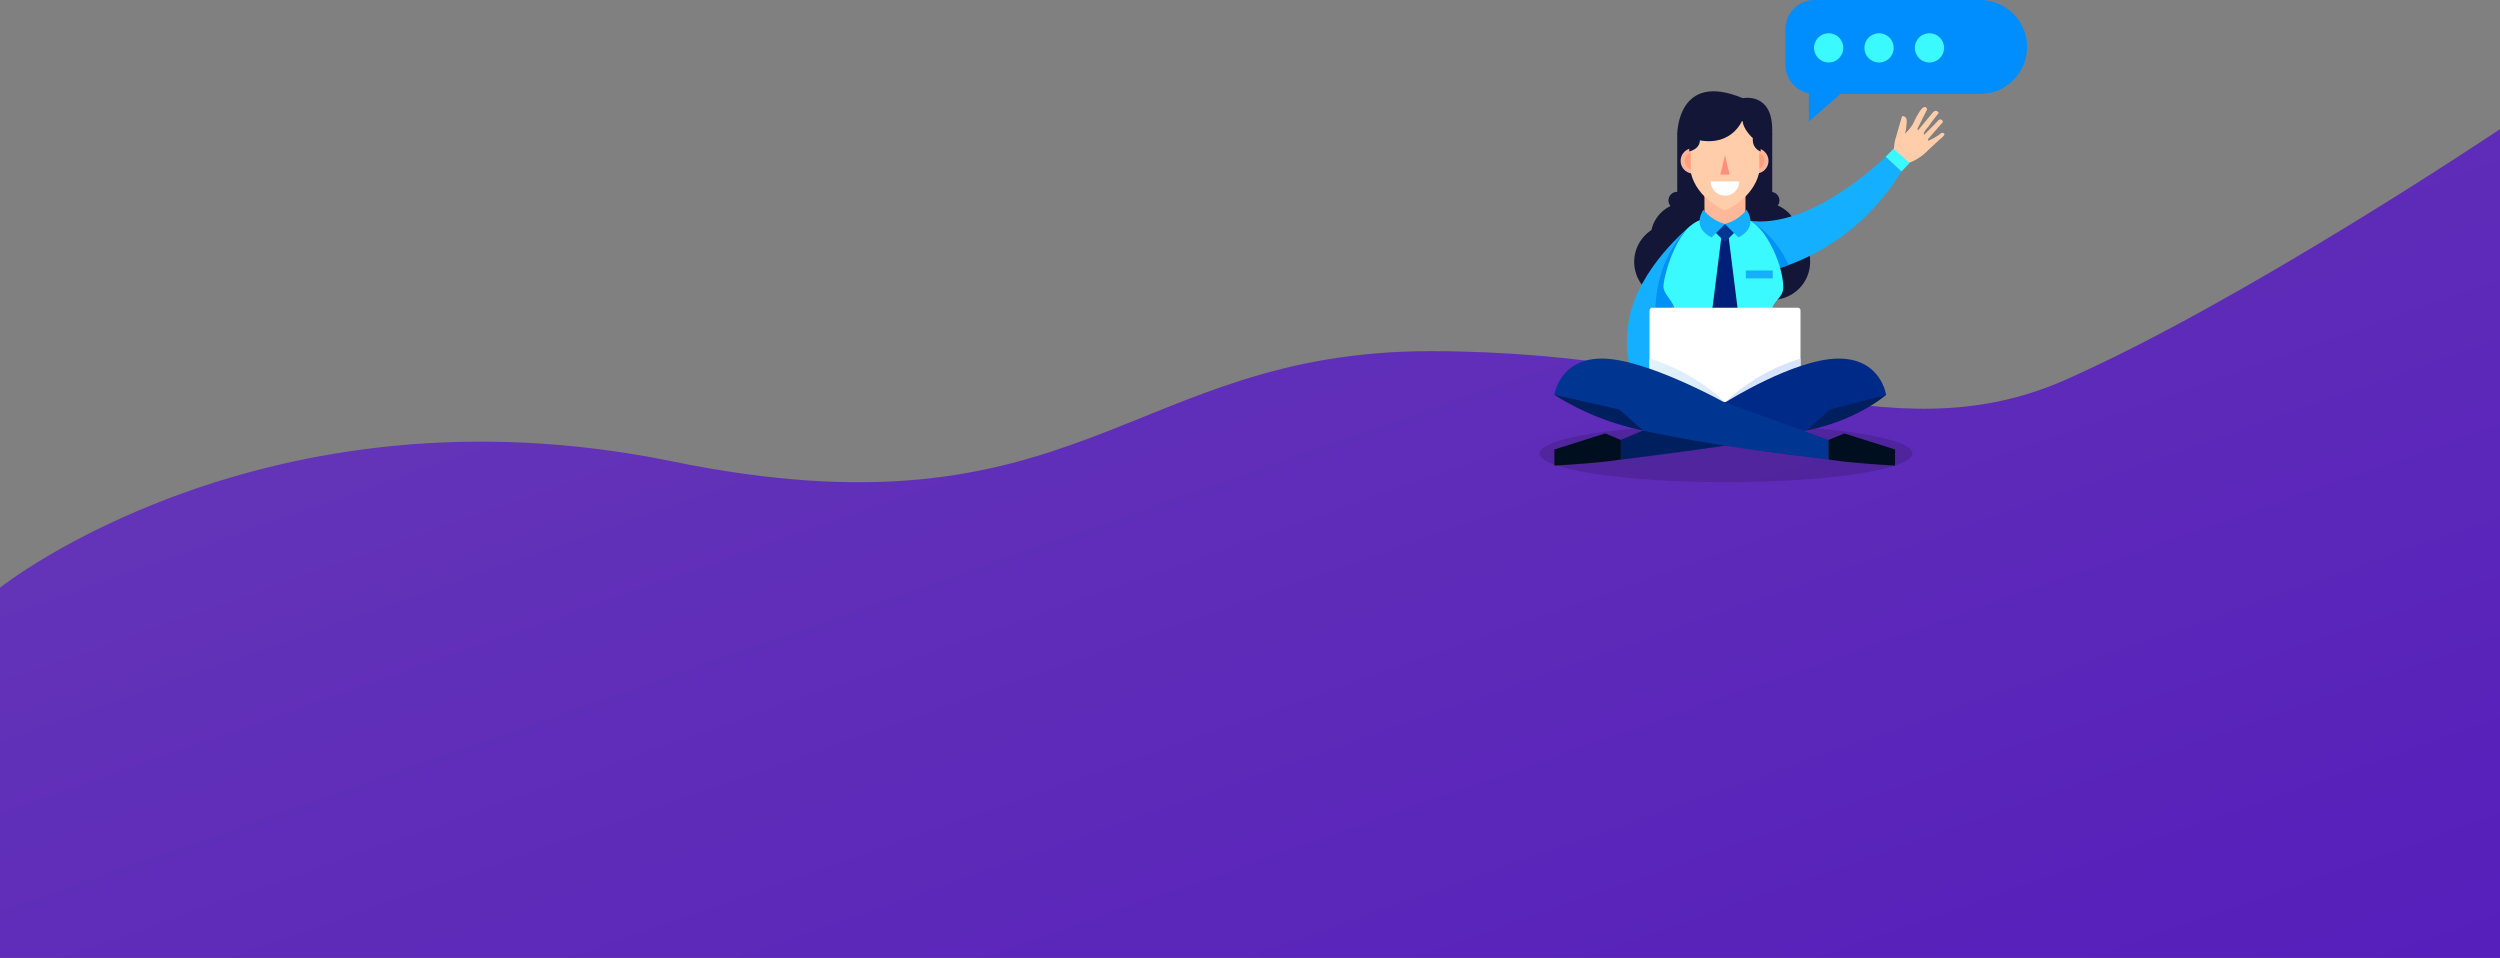 <svg xmlns="http://www.w3.org/2000/svg" xmlns:xlink="http://www.w3.org/1999/xlink" width="1917.933" height="734.894" viewBox="0 0 1917.933 734.894">
    <rect x="0" y="0" width="1917.933" height="734.894" fill="#808080" stroke="none"/>
    <defs>
        <linearGradient id="a" y1="0.063" x2="1" y2="1" gradientUnits="objectBoundingBox">
            <stop offset="0" stop-color="#673ab7" />
            <stop offset="1" stop-color="#561ebb" />
        </linearGradient>
        <linearGradient id="b" x1="0.087" y1="-0.051" x2="1.055" y2="1.618" gradientUnits="objectBoundingBox">
            <stop offset="0" stop-color="#e2f3f8" />
            <stop offset="1" stop-color="#d7e4ff" />
        </linearGradient>
        <linearGradient id="c" x1="-108.12" y1="-0.051" x2="-107.152" y2="1.618" xlink:href="#b" />
        <style>
            #braco_mulher {
                animation: 2s ease braco infinite;
            }
            @keyframes braco {
                0%, 100% {
                    transform: rotate(0) translateX(80px) translateY(10px);
                    transform-origin: bottom left;
                }

                50% {
                    transform: rotate(-6deg) translateX(130px) translateY(20px);
                }
            }
        </style>
    </defs>
    <g transform="translate(-2.067 -2281.106)">
        <path d="M2372.933,2268.186s-197.06,132.157-333.679,192.436-255.248-22.128-486.778-22.128S1283.57,2587.126,970.4,2523,455,2619.943,455,2619.943V2904H2372.933Z" transform="translate(-452.933 112)" fill="url(#a)" />
        <ellipse cx="143" cy="22" rx="143" ry="22" transform="translate(1183.183 2607)" opacity="0.15" />
        <g transform="translate(840.286 2167.353)">
            <g transform="translate(354.301 195.855)">
                <rect width="72.852" height="89.424" transform="translate(94.217 20.38)" fill="#131637" />
                <circle cx="26.562" cy="26.562" r="26.562" transform="translate(73.821 73.434)" fill="#131637" />
                <path d="M439.88,177.891a26.563,26.563,0,1,1-26.563-26.563A26.563,26.563,0,0,1,439.88,177.891Z" transform="translate(-252.414 -77.895)" fill="#131637" />
                <path d="M445.813,184.351a29.09,29.09,0,1,1-29.088-29.092A29.091,29.091,0,0,1,445.813,184.351Z" transform="translate(-249.655 -65.554)" fill="#131637" />
                <path d="M427.27,184.351a29.092,29.092,0,1,1-29.092-29.092A29.094,29.094,0,0,1,427.27,184.351Z" transform="translate(-307.885 -65.554)" fill="#131637" />
                <circle cx="6.597" cy="6.597" r="6.597" transform="translate(159.41 65.092)" fill="#131637" />
                <path d="M388.631,155.911a6.6,6.6,0,1,1-6.6-6.6A6.6,6.6,0,0,1,388.631,155.911Z" transform="translate(-287.94 -84.221)" fill="#131637" />
                <g transform="translate(55.579)">
                    <path d="M416.872,155.544s-40.33,31.969-47.628,72.7c-9.094,50.753,25.7,72.7,25.7,72.7l4.26-25.582s-11.706-16.318-9.744-30.2c2.525-17.857,16.21-30.864,16.21-30.864S423.578,186.974,416.872,155.544Z" transform="translate(-367.728 -64.659)" fill="#14afff" />
                    <path d="M390.614,190.378l8.146-34.494s-32.143,26.856-24.617,82.387l.025-.029c4.193-14.774,14.943-25.019,14.943-25.019s.174-.41.464-1.184Z" transform="translate(-351.169 -63.592)" fill="#0091f4" />
                    <g transform="translate(84.667 0.002)" id="braco_mulher">
                        <path d="M396.412,191.686s-10.332,16.073-7.844,43.128c0,0,77.568-2.993,125.623-80.764l-12.17-11.239S444.607,199.547,396.412,191.686Z" transform="translate(-388.181 -104.632)" fill="#14afff" />
                        <path d="M417.168,168.155s.476-8.312,1.681-10.974c0,0,4.04-14.4,4.818-16.578,0,0,3.5-.534,3.535,3.8a45.881,45.881,0,0,1-1.287,9.624s4.707-4.458,6.462-8.233,5.443-11.123,7.877-12.021,2.517,1.8,2.517,1.8-5.667,11.28-6.859,13.71c-1.052,2.132.128,2.02.128,2.02s9.372-11.338,11.056-13.362,3.44-1.859,4.673.195c0,0-4.963,6.085-7.683,10.084-.948,1.4-5.021,5.539-3.386,6.52,0,0,9.045-8.883,10.39-10.564s3.394-1.312,3.9.915l-11.338,12.99s-.621,1.055.207,1.225c.741.153,7.7-3.908,8.328-4.537s2.765-2.426,3.974-.484c0,0,.323.716-1.656,2.434s-11.077,10.158-11.077,10.158a38.109,38.109,0,0,1-14.049,9.359c-8.7,3.216-11.4.683-6.42,2.467l-2.351-4.462Z" transform="translate(-297.181 -133.588)" fill="#ffcda9" />
                        <path d="M434.086,152.223l-12.361-10.908-6.042,6.194,12.169,11.241Z" transform="translate(-301.845 -109.33)" fill="#3bfaff" />
                        <path d="M390.807,154.752s17.5,9.757,28.6,33.591a100.137,100.137,0,0,0-12.215,4.769L396.8,181.161" transform="translate(-379.939 -67.147)" fill="#0091f4" />
                    </g>
                    <path d="M466.45,206.844c0-18.735-16.152-52.517-31.029-52.517H408.068c-22.27,0-33.6,44.482-33.566,51.921.021,6.044,8.448,11.611,8.813,18.565.985,18.706-.6,41.63,1.664,66.781,0,0,7.67,15.548,36.766,12.273,29.1,3.274,31.758-10.895,31.758-10.895,2.285-25.35,3.241-49.967,4.214-68.768C458.75,216.927,466.45,214.688,466.45,206.844Z" transform="translate(-346.464 -68.48)" fill="#3bfaff" />
                    <rect width="20.674" height="6.082" transform="translate(111.945 131.48) rotate(180)" fill="#14afff" />
                    <path d="M398.858,157.293H395.23l.013,1.112-1.529-1.112-11.1,88.333,13.677,3.228,13.677-3.228Z" transform="translate(-321.007 -59.168)" fill="#001f78" />
                    <path d="M376.715,174.429c.662,10.725,1.548,22.353,2.579,34.953l21.6,2.935,51.366-5.332a63.665,63.665,0,0,0,6.689-7.19c.72-9.119,1.333-17.659,1.83-25.714C419.877,187.489,386.571,177.956,376.715,174.429Z" transform="translate(-339.513 -6.464)" fill="#3bd2ff" opacity="0.51" />
                    <path d="M0,0H10a0,0,0,0,1,0,0V10a0,0,0,0,1,0,0H1.019A1.019,1.019,0,0,1,0,8.984V0A0,0,0,0,1,0,0Z" transform="matrix(0.707, -0.707, 0.707, 0.707, 68.206, 96.498)" fill="#003591" />
                    <g transform="translate(41.238)">
                        <g transform="translate(47.885 31.542)">
                            <path d="M389.258,150.965a9.757,9.757,0,1,0,9.757-9.757A9.755,9.755,0,0,0,389.258,150.965Z" transform="translate(-389.258 -141.208)" fill="#ffb59c" />
                            <path d="M390.036,148.522a6.536,6.536,0,1,0,6.536-6.536A6.536,6.536,0,0,0,390.036,148.522Z" transform="translate(-386.815 -138.766)" fill="#ff9f7c" />
                        </g>
                        <g transform="translate(0 31.542)">
                            <path d="M377.69,150.965a9.757,9.757,0,1,0,9.756-9.757A9.755,9.755,0,0,0,377.69,150.965Z" transform="translate(-377.69 -141.208)" fill="#ffb59c" />
                            <path d="M378.467,148.522a6.538,6.538,0,1,0,6.54-6.536A6.54,6.54,0,0,0,378.467,148.522Z" transform="translate(-375.251 -138.766)" fill="#ff9f7c" />
                        </g>
                        <rect width="31.481" height="31.481" transform="translate(18.283 58.225)" fill="#ffb899" />
                        <path d="M408.531,133.588l-4.218,1.842-1.147-1.842L379.559,151.4v32.378c4.827,20.68,26.289,29.212,26.289,29.212s21.459-8.531,26.285-29.212V151.4Z" transform="translate(-371.822 -133.588)" fill="#ffcda9" />
                        <path d="M392.208,157.445l-3.582-14.936-3.581,14.936Z" transform="translate(-354.602 -105.581)" fill="#ff907d" />
                        <path d="M394.2,158.305a10.926,10.926,0,0,0,10.924-10.932H383.27A10.927,10.927,0,0,0,394.2,158.305Z" transform="translate(-360.172 -90.311)" fill="#fff" />
                    </g>
                    <g transform="translate(55.765 78.852)">
                        <path d="M400.714,163.491l-10.291,10.291s-15.531-6.428-6.288-21.144A32.144,32.144,0,0,0,400.714,163.491Z" transform="translate(-381.2 -152.637)" fill="#14afff" />
                        <path d="M385.914,163.491,396.2,173.781s15.531-6.428,6.284-21.144A32.122,32.122,0,0,1,385.914,163.491Z" transform="translate(-366.399 -152.637)" fill="#14afff" />
                    </g>
                    <path d="M2.078,0H113.757a2.078,2.078,0,0,1,2.078,2.078V78.021a0,0,0,0,1,0,0H0a0,0,0,0,1,0,0V2.078A2.078,2.078,0,0,1,2.078,0Z" transform="translate(17.362 153.99)" fill="#fff" />
                    <path d="M429.625,213.68s-22.419-23.069-57.7-33.467V191Z" transform="translate(-354.56 12.787)" fill="url(#b)" />
                    <path d="M385.966,213.68s22.419-23.069,57.7-33.467V191Z" transform="translate(-310.47 12.787)" fill="url(#c)" />
                </g>
                <g transform="translate(0 193)">
                    <g transform="translate(50.962)">
                        <path d="M366.613,242.6v15.03s82.623-8.9,142.346-22.266c0,0,27.188-8.386,61.143-27.312,0,0-3.9-28.388-37.3-27.833S447.882,213.1,447.882,213.1Z" transform="translate(-366.611 -180.213)" fill="#002a88" />
                        <path d="M446.723,205.057l-2.116-.387-60.98-11.133-17.015,7.237V215.8" transform="translate(-366.612 -138.384)" fill="#001f5f" />
                        <path d="M401,214.251l18.172-16.144,42.971-11.168S440.089,206.568,401,214.251Z" transform="translate(-258.653 -159.098)" fill="#001f5f" />
                    </g>
                    <path d="M564.624,242.6v15.03s-82.627-8.9-142.346-22.266A309.324,309.324,0,0,1,354.3,208.054s3.9-28.388,37.3-27.833S483.351,213.1,483.351,213.1Z" transform="translate(-354.301 -180.213)" fill="#003591" />
                    <path d="M422.278,214.251,404.1,198.107l-49.8-11.168A203.628,203.628,0,0,0,422.278,214.251Z" transform="translate(-354.301 -159.098)" fill="#001f5f" />
                </g>
                <path d="M405.265,214.092s-14.848,2.653-50.964,4.661V206.38l38.9-12.3,12.066,4.98Z" transform="translate(-354.301 56.328)" fill="#000f1f" />
                <path d="M405.111,214.092s14.848,2.653,50.964,4.661V206.38l-38.9-12.3-12.062,4.98Z" transform="translate(-194.787 56.328)" fill="#000f1f" />
            </g>
            <path d="M426.938,143.262s-7.517,20.387-32.842,15.9c0,0,.778,6.048-8.084,8.552V162.32l-8.064-5.58-.8-2.629,5.344-17.067,17.377-3.456,13.747,2.417H435.8l9.024,7.948L440.8,162.531v5.178s-6.722-1.987-6.031-10.278C434.765,157.431,426.71,150.518,426.938,143.262Z" transform="translate(71.729 62.267)" fill="#131637" />
            <path d="M377.062,163.663s-.124-48.8,50.252-27.7c0,0,22.6-4.851,22.6,24.245v3.452l-1.064,4.21-15.635-9.9-11.553-8.353-11.735,1.238Z" transform="translate(71.456 53.113)" fill="#131637" />
            <path d="M419.52,113.754H546.5a36.021,36.021,0,0,1,36.021,36.021h0A36.021,36.021,0,0,1,546.5,185.8H439.376l-24.261,21.277V185.358a22.412,22.412,0,0,1-18.01-21.972V136.169A22.415,22.415,0,0,1,419.52,113.754Z" transform="translate(134.379)" fill="#008eff" />
            <path d="M424.806,131.115a11.193,11.193,0,1,1-11.193-11.193A11.19,11.19,0,0,1,424.806,131.115Z" transform="translate(151.066 19.364)" fill="#3bfaff" />
            <path d="M434.149,131.115a11.2,11.2,0,1,1-11.2-11.193A11.193,11.193,0,0,1,434.149,131.115Z" transform="translate(180.384 19.364)" fill="#3bfaff" />
            <path d="M443.485,131.115a11.193,11.193,0,1,1-11.193-11.193A11.192,11.192,0,0,1,443.485,131.115Z" transform="translate(209.707 19.364)" fill="#3bfaff" />
        </g>
    </g>
</svg>